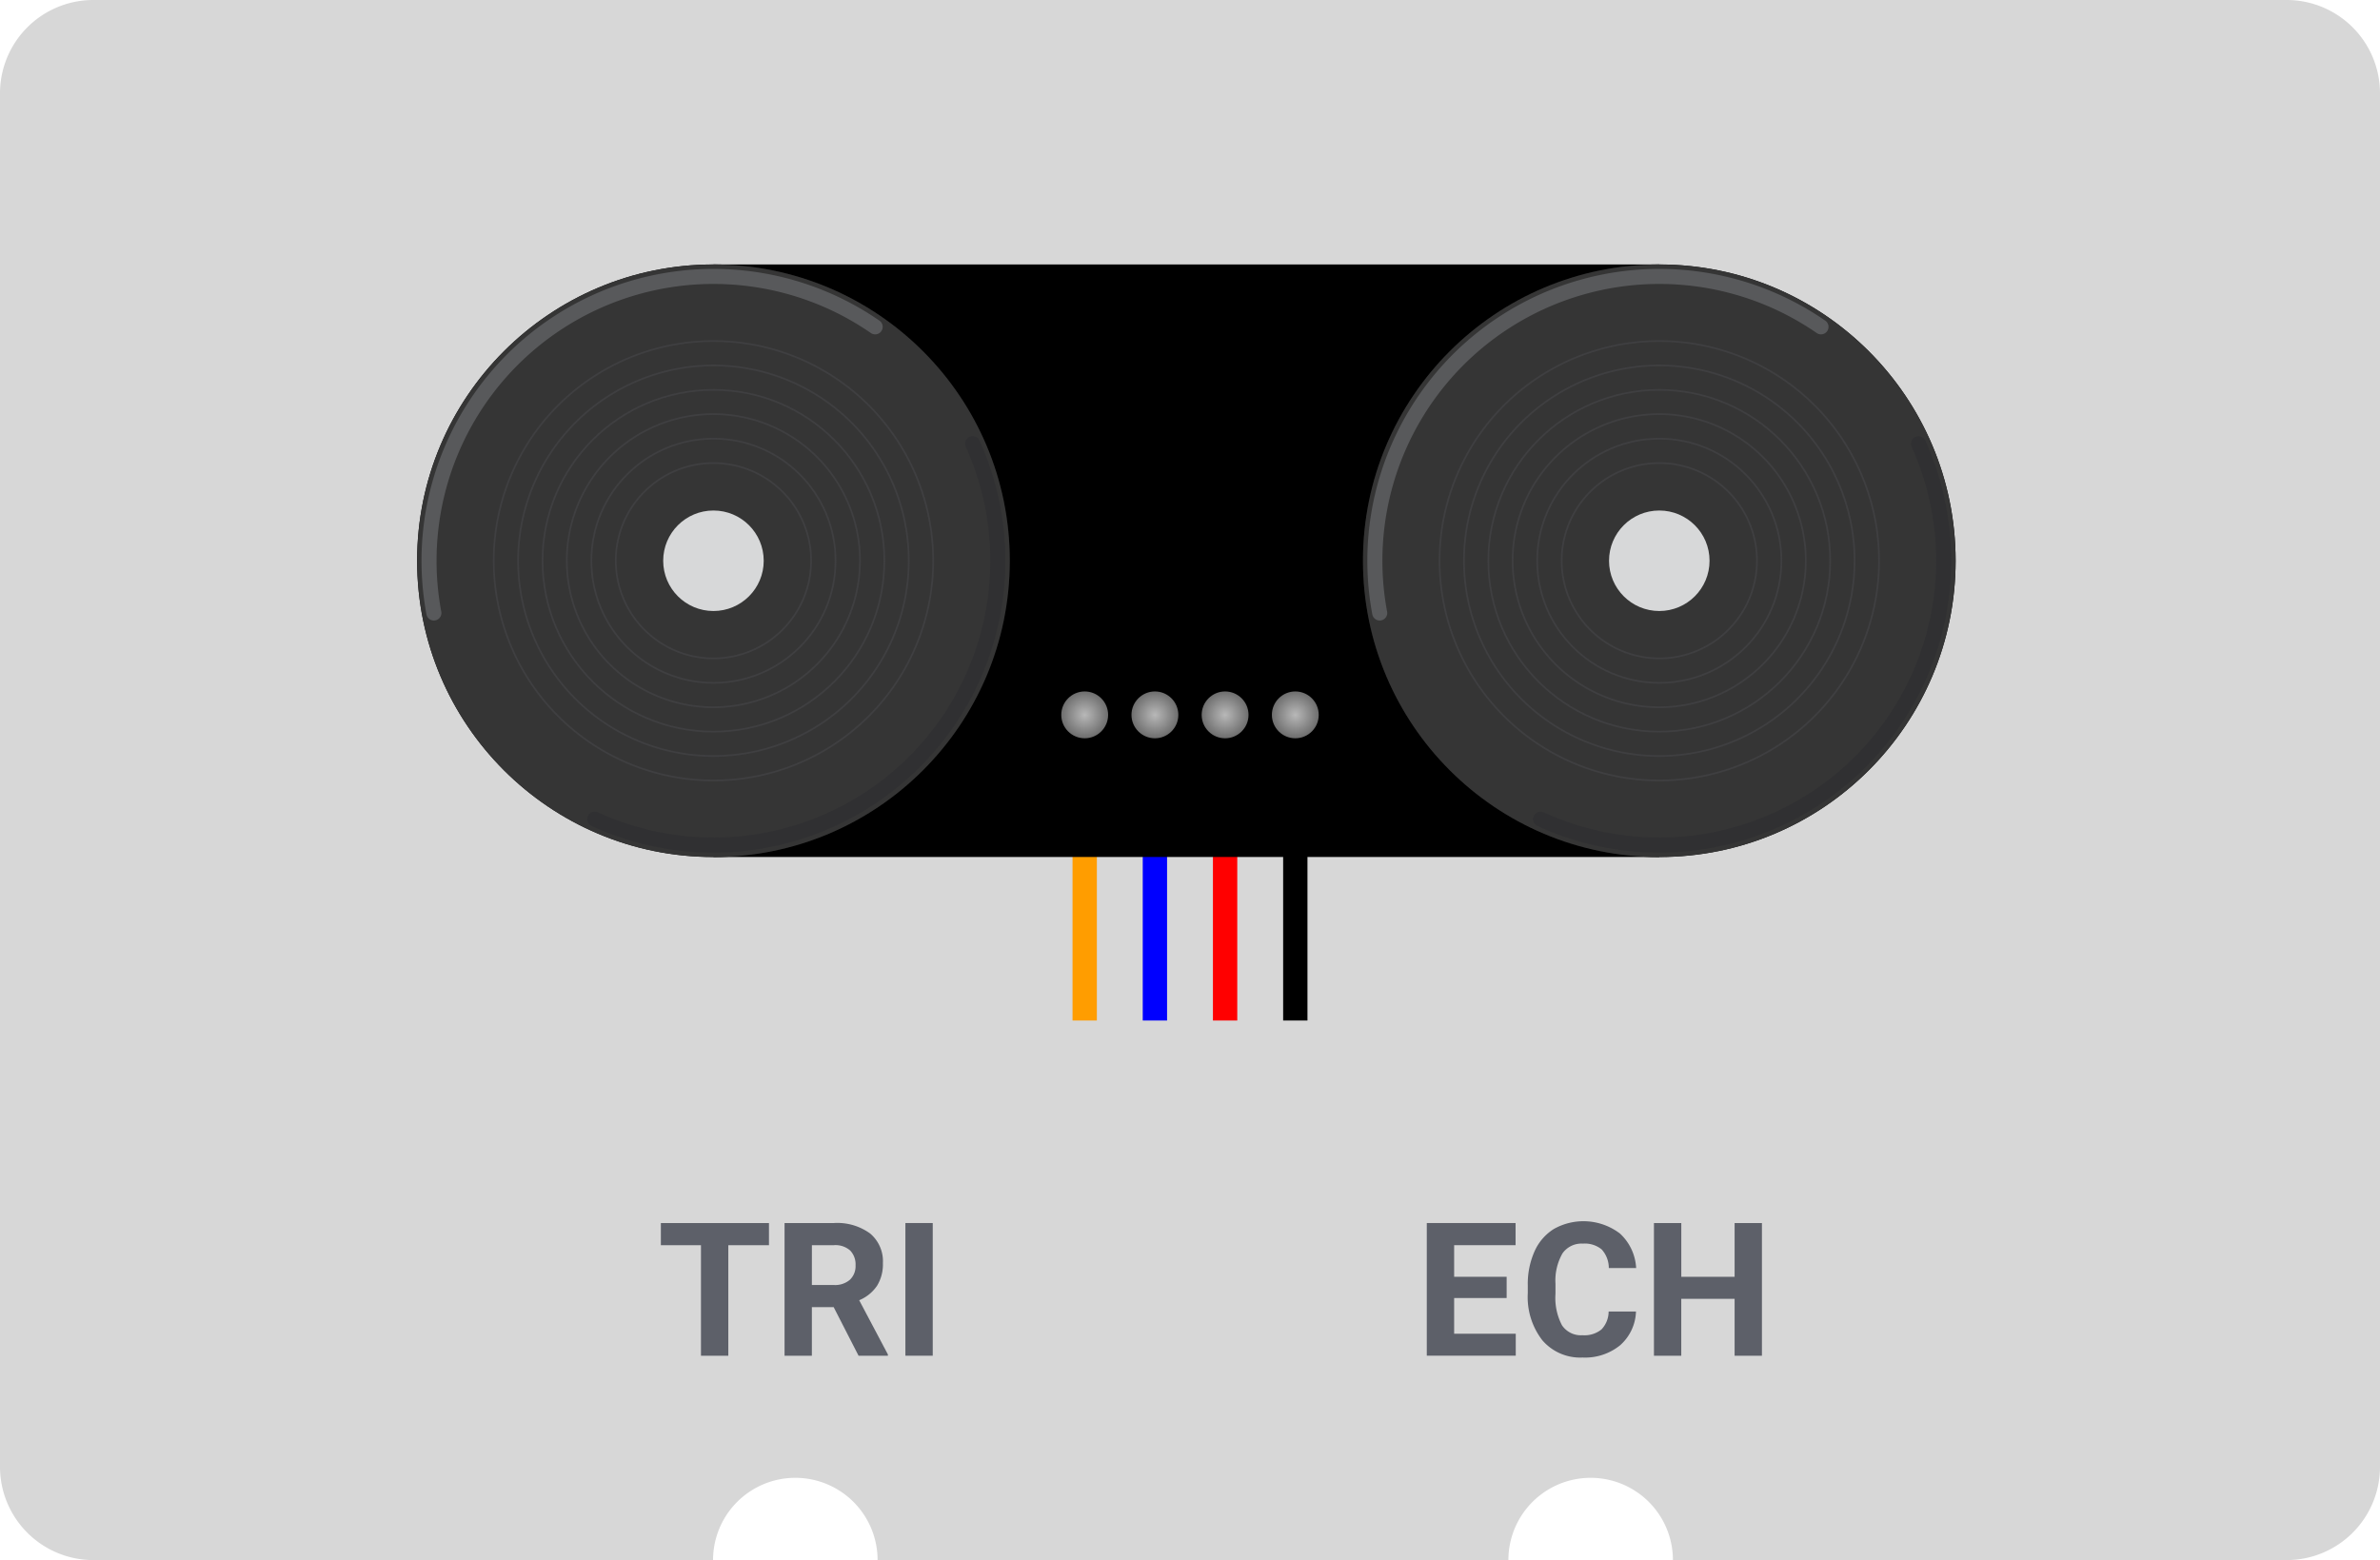 <svg xmlns="http://www.w3.org/2000/svg" xmlns:xlink="http://www.w3.org/1999/xlink" viewBox="0 0 101.998 66.873"><defs><style>.a{fill:#d7d7d7;fill-rule:evenodd;}.b{fill:#5d6069;}.c,.d,.e,.f,.j,.k,.l{fill:none;}.c{stroke:blue;}.c,.d,.e,.f{stroke-width:1.042px;}.d{stroke:#000;}.e{stroke:red;}.f{stroke:#ff9d00;}.g{fill:#0d0d0d;}.h{fill:#353535;}.i{fill:#d7d8d9;}.j{stroke:#58595b;}.j,.k,.l{stroke-linecap:round;stroke-linejoin:round;}.j,.l{stroke-width:0.645px;}.k{stroke:#3f3f41;stroke-width:0.072px;}.l{stroke:#303032;}.m{fill:url(#a);}.n{fill:url(#b);}.o{fill:url(#c);}.p{fill:url(#d);}</style><radialGradient id="a" cx="46.486" cy="30.643" r="1.004" gradientUnits="userSpaceOnUse"><stop offset="0" stop-color="#b8b8b8"/><stop offset="1" stop-color="#6e6e6e"/></radialGradient><radialGradient id="b" cx="49.495" cy="30.643" r="1.004" xlink:href="#a"/><radialGradient id="c" cx="52.503" cy="30.643" r="1.004" xlink:href="#a"/><radialGradient id="d" cx="55.512" cy="30.643" r="1.004" xlink:href="#a"/></defs><title>ultrasonidos 4cables</title><path class="a" d="M97.998,0H4A4,4,0,0,0,0,4V62.873a4,4,0,0,0,4,4H30.559a3.525,3.525,0,0,1,7.051,0h27.034a3.525,3.525,0,0,1,7.051,0H97.998a4,4,0,0,0,4-4V4A4,4,0,0,0,97.998,0Z"/><path class="b" d="M32.955,53.375H31.213V58.113H30.041V53.375H28.322V52.426h4.633Z"/><path class="b" d="M35.728,56.031h-.934v2.082H33.623V52.426h2.113a2.386,2.386,0,0,1,1.555.449,1.552,1.552,0,0,1,.547,1.27,1.75,1.75,0,0,1-.252.971,1.72,1.72,0,0,1-.764.619l1.23,2.324v.055H36.795Zm-.934-.949H35.74a.969.969,0,0,0,.684-.225.804.804,0,0,0,.242-.619.858.858,0,0,0-.229-.633.951.951,0,0,0-.701-.23h-.941Z"/><path class="b" d="M39.974,58.113H38.802V52.426h1.172Z"/><path class="b" d="M64.569,55.64h-2.25v1.531h2.641v.941H61.147V52.426H64.952v.949H62.319v1.355h2.25Z"/><path class="b" d="M70.112,56.219a2.012,2.012,0,0,1-.678,1.445,2.379,2.379,0,0,1-1.611.527,2.139,2.139,0,0,1-1.721-.736,3.02,3.02,0,0,1-.627-2.021v-.348a3.415,3.415,0,0,1,.289-1.445,2.16,2.16,0,0,1,.826-.959,2.582,2.582,0,0,1,2.834.193,2.161,2.161,0,0,1,.695,1.48H68.948a1.186,1.186,0,0,0-.307-.799,1.137,1.137,0,0,0-.803-.248.995.995,0,0,0-.877.42,2.348,2.348,0,0,0-.299,1.303v.43a2.517,2.517,0,0,0,.279,1.348.977.977,0,0,0,.881.426,1.159,1.159,0,0,0,.811-.248,1.119,1.119,0,0,0,.307-.768Z"/><path class="b" d="M75.51,58.113H74.339V55.676H72.053v2.438H70.882V52.426h1.172v2.305h2.285V52.426H75.51Z"/><path class="c" d="M49.495,32.407V43.745"/><path class="d" d="M55.512,32.407V43.745"/><path class="e" d="M52.503,32.407V43.745"/><path class="f" d="M46.486,32.407V43.745"/><rect x="30.576" y="11.336" width="40.535" height="25.399"/><circle class="g" cx="30.576" cy="24.036" r="12.7"/><circle class="h" cx="30.576" cy="24.037" r="12.7"/><circle class="i" cx="30.576" cy="24.037" r="2.154"/><path class="j" d="M18.594,26.276A12.19,12.19,0,0,1,37.506,14.01"/><path class="k" d="M37.235,30.696a9.417,9.417,0,1,0-13.317,0A9.412,9.412,0,0,0,37.235,30.696Z"/><path class="k" d="M24.658,29.955a8.37,8.37,0,1,1,11.836-.001A8.367,8.367,0,0,1,24.658,29.955Z"/><circle class="k" cx="30.576" cy="24.037" r="7.325"/><path class="k" d="M26.136,28.48a6.282,6.282,0,1,1,8.879-.005A6.278,6.278,0,0,1,26.136,28.48Z"/><circle class="k" cx="30.576" cy="24.037" r="5.233"/><path class="k" d="M27.617,26.995a4.185,4.185,0,1,1,5.918,0A4.181,4.181,0,0,1,27.617,26.995Z"/><path class="l" d="M25.488,35.113A12.19,12.19,0,0,0,41.684,19.018"/><circle class="g" cx="71.111" cy="24.036" r="12.7"/><circle class="h" cx="71.111" cy="24.037" r="12.7"/><circle class="i" cx="71.111" cy="24.037" r="2.154"/><path class="j" d="M59.129,26.276A12.19,12.19,0,0,1,78.041,14.01"/><path class="k" d="M77.77,30.696a9.417,9.417,0,1,0-13.317,0A9.412,9.412,0,0,0,77.77,30.696Z"/><path class="k" d="M65.193,29.955a8.37,8.37,0,1,1,11.836-.001A8.367,8.367,0,0,1,65.193,29.955Z"/><circle class="k" cx="71.111" cy="24.037" r="7.325"/><path class="k" d="M66.671,28.48a6.282,6.282,0,1,1,8.879-.005A6.278,6.278,0,0,1,66.671,28.48Z"/><circle class="k" cx="71.111" cy="24.037" r="5.233"/><path class="k" d="M68.153,26.995a4.185,4.185,0,1,1,5.918,0A4.181,4.181,0,0,1,68.153,26.995Z"/><path class="l" d="M66.023,35.113A12.19,12.19,0,0,0,82.219,19.018"/><circle class="m" cx="46.486" cy="30.643" r="1.004"/><circle class="n" cx="49.495" cy="30.643" r="1.004"/><circle class="o" cx="52.503" cy="30.643" r="1.004"/><circle class="p" cx="55.512" cy="30.643" r="1.004"/></svg>